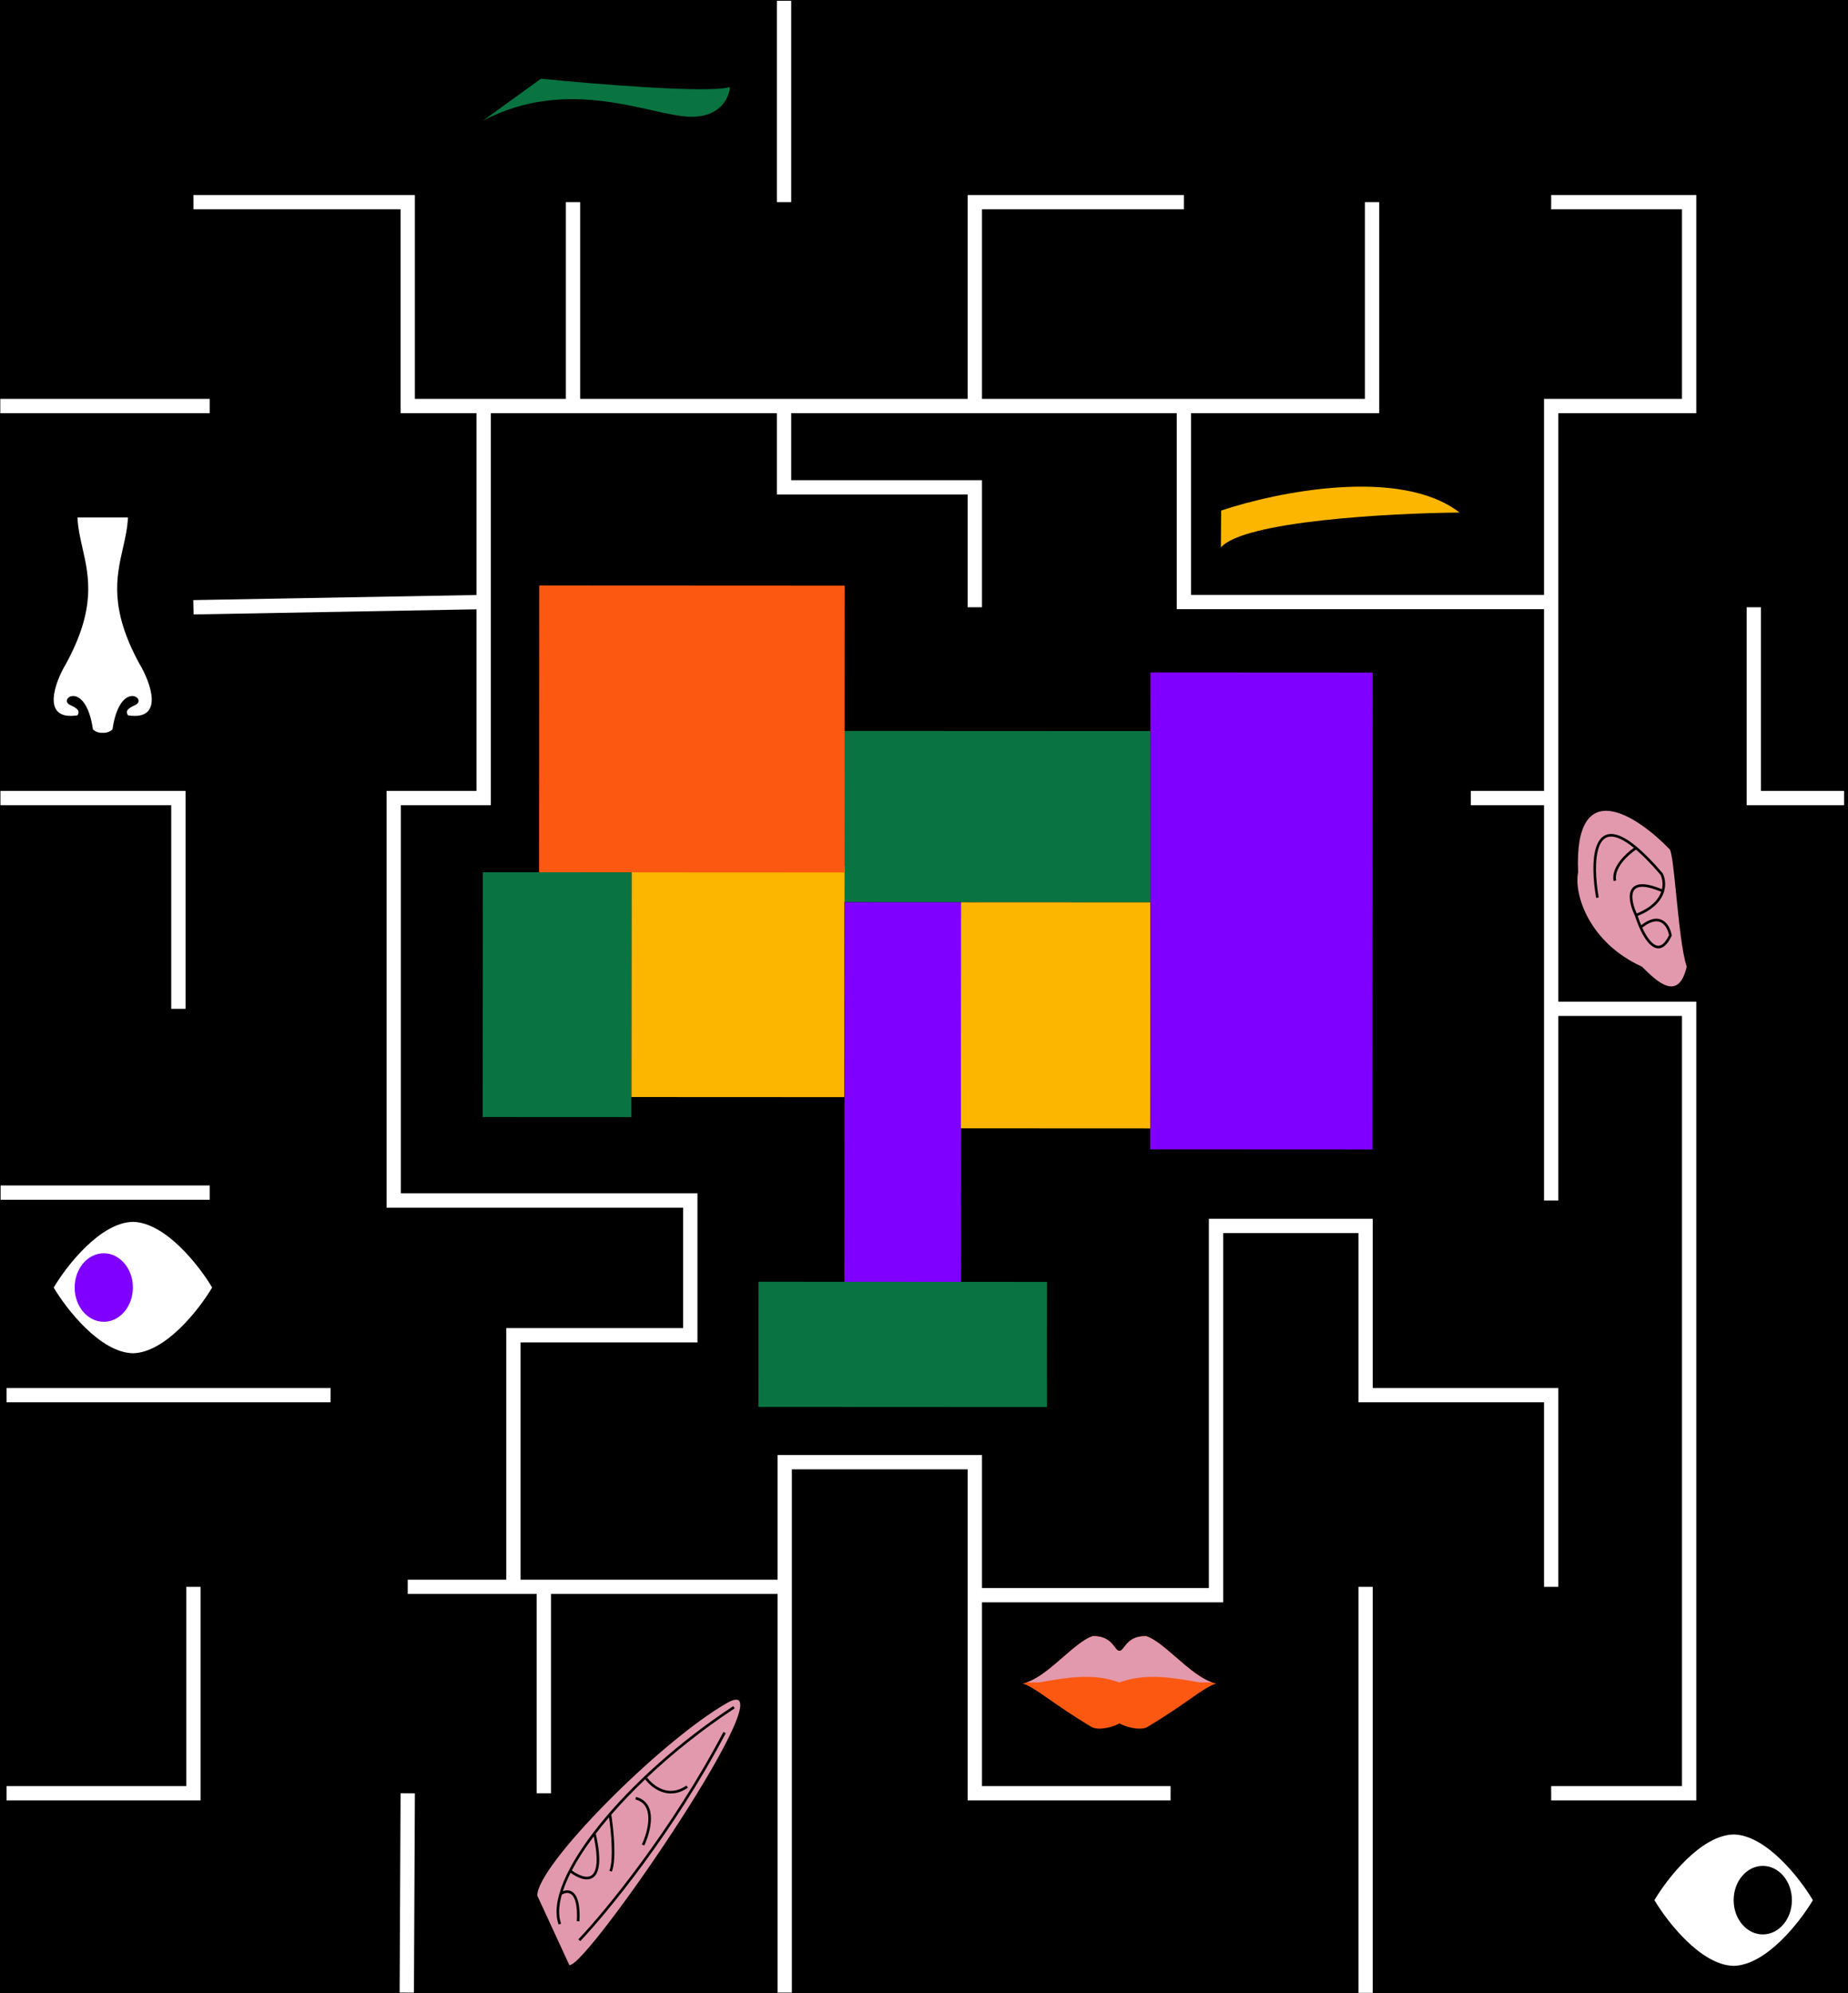 <svg width="2892" height="3119" viewBox="0 0 2892 3119" fill="none" xmlns="http://www.w3.org/2000/svg">
<rect width="2894" height="3119" fill="black"/>
<path class="path" d="M302.709 316.365H638.067V635.365H756.878M2147.18 316.365V635.365H1852.72M1525.54 635.365V316.365H1852.72M1525.54 635.365H1852.72M1525.54 635.365H1226.99M756.878 635.365H1226.99M756.878 635.365V942.098M756.878 635.365H896.706V316.365M756.878 942.098L302.709 950.278M756.878 942.098V1248.83H616.127V1578.65V1878.6H803.45H1080.29V2089.44H803.45V2483.13M0.674 1248.83H279.164V1578.65M517.337 2183.17H10.226M10.226 2806.16H302.709V2483.13M638.067 2806.16L636.588 3118.09M1228 3118.09V2483.13M1228 2483.13H851.098M1228 2483.13V2288.05H1525.54V2503.45M638.067 2483.13H851.098M851.098 2483.13V2806.16M1831.86 2806.16H1525.54V2503.45M2427.49 2483.13V2183.17H2137.08V1918.35H1902.98V2496.2H1525.54V2503.45M2137.08 3118.48V2483.13M2427.49 2806.16H2643.38V1578.65H2427.49V1878.6V1248.83M2427.49 1248.83H2301.71M2427.49 1248.83V942.098M2427.49 316.365H2643.38V635.365H2427.49V942.098M2427.49 942.098H1852.72V635.365M1226.99 635.365V762.624H1525.54V950.278M1226.99 316.365V1.199M2885.86 1248.83H2744.58V950.278M328.134 635.365H0.453M0.927 1866.24H328.134" stroke="white" stroke-width="22.396"/>
<rect x="1304.48" y="1143.8" width="495.753" height="267.967" transform="rotate(0.027 1304.48 1143.8)" fill="#097441"/>
<rect x="988.288" y="1355.68" width="333.403" height="361.018" transform="rotate(0.027 988.288 1355.68)" fill="#FDB600"/>
<rect x="1799.92" y="1798.48" width="746.21" height="347.823" transform="rotate(-89.972 1799.92 1798.48)" fill="#8000FF"/>
<rect x="843.613" y="1365.03" width="448.841" height="478.068" transform="rotate(-89.972 843.613 1365.03)" fill="#FC5812"/>
<rect x="1503.95" y="1411.87" width="296.153" height="353.772" transform="rotate(0.027 1503.95 1411.87)" fill="#FDB600"/>
<rect x="1321.66" y="1411.78" width="182.284" height="594.089" transform="rotate(0.027 1321.66 1411.78)" fill="#8000FF"/>
<rect x="755.404" y="1747.94" width="382.951" height="232.697" transform="rotate(-89.972 755.404 1747.94)" fill="#097441"/>
<rect x="1187.02" y="2005.74" width="451.386" height="195.854" transform="rotate(0.027 1187.02 2005.74)" fill="#097441"/>
<path fill-rule="evenodd" clip-rule="evenodd" d="M2589.07 2973.39C2609.11 2939.54 2661.97 2871.61 2713.1 2870.65C2764.23 2871.66 2817.02 2939.64 2837.02 2973.5L2589.07 2973.39ZM2589.08 2973.39C2609.08 3007.25 2661.87 3075.23 2713 3076.25C2764.13 3075.28 2816.99 3007.35 2837.02 2973.51L2589.08 2973.39Z" fill="white"/>
<ellipse cx="2758.65" cy="2973.45" rx="45.579" ry="53.605" transform="rotate(0.027 2758.65 2973.45)" fill="black"/>
<path fill-rule="evenodd" clip-rule="evenodd" d="M331.99 2014.75C311.954 1980.9 259.099 1912.97 207.968 1912.01C156.838 1913.02 104.048 1981 84.044 2014.87L331.99 2014.75ZM331.986 2014.75C311.982 2048.61 259.193 2116.59 208.063 2117.61C156.932 2116.64 104.077 2048.71 84.041 2014.87L331.986 2014.75Z" fill="white"/>
<ellipse cx="45.579" cy="53.605" rx="45.579" ry="53.605" transform="matrix(-1 0 0 1 207.973 1961.18)" fill="#8000FF"/>
<path fill-rule="evenodd" clip-rule="evenodd" d="M192.35 857.819C182.132 902.838 170.966 952.035 218.129 1038.58C235.731 1067.79 258.007 1128.28 200.232 1119.37C200.102 1119.1 199.954 1118.82 199.801 1118.52C198.017 1115.1 195.515 1110.31 211.216 1103.47C232.525 1094.19 187.671 1062.03 176.009 1141.47C173.885 1143.64 168.18 1147.29 160.738 1146.7C153.296 1147.29 147.591 1143.64 145.467 1141.47C133.805 1062.03 88.951 1094.19 110.26 1103.47C125.961 1110.31 123.459 1115.1 121.675 1118.52C121.522 1118.82 121.374 1119.1 121.244 1119.37C63.469 1128.28 85.746 1067.79 103.347 1038.58C150.51 952.035 139.344 902.838 129.126 857.819C125.481 841.759 121.957 826.231 121.244 809.728L157.404 809.728H200.232C199.52 826.231 195.995 841.759 192.35 857.819Z" fill="white"/>
<g  transform="translate(1600,2560)" id="maze-mouth" width="304" height="146" viewBox="0 0 304 146" fill="none" xmlns="http://www.w3.org/2000/svg">
<path fill-rule="evenodd" clip-rule="evenodd" d="M63.718 33.294C80.368 18.837 96.215 5.077 109.746 0.381C131.021 -0.28 139.185 10.407 144.526 17.398C147.219 20.923 149.195 23.509 151.771 23.225V23.207C151.793 23.211 151.815 23.214 151.837 23.217C151.878 23.212 151.92 23.206 151.962 23.199V23.233C154.539 23.517 156.514 20.931 159.207 17.406C164.548 10.415 172.713 -0.271 193.987 0.39C207.518 5.085 223.365 18.845 240.015 33.302C260.839 51.383 282.919 70.555 303.297 74.448C292.639 77.651 280.624 86.03 262.216 98.867C246.119 110.092 225.133 124.726 195.892 142.29C183.223 149.899 155.325 139.992 151.862 136.606C148.364 140 120.5 149.885 107.842 142.282C78.6 124.718 57.615 110.084 41.517 98.859C23.109 86.022 11.094 77.643 0.437 74.44C20.814 70.547 42.894 51.375 63.718 33.294Z" fill="#FC5812"/>
<path fill-rule="evenodd" clip-rule="evenodd" d="M34.819 71.244C66.222 65.678 111.655 57.626 151.53 72.712L151.853 72.712H152.186C192.061 57.626 237.494 65.678 268.898 71.244L268.903 71.245C271.821 71.762 274.617 72.258 277.277 72.712H296.896C278.37 66.514 258.73 49.461 240.096 33.281L240.096 33.281C223.447 18.825 207.6 5.065 194.068 0.369C172.794 -0.292 164.63 10.395 159.289 17.386C156.533 20.993 154.529 23.616 151.864 23.188V23.187C151.862 23.187 151.86 23.187 151.858 23.188C151.856 23.187 151.854 23.187 151.853 23.187V23.188C149.187 23.616 147.183 20.992 144.427 17.385C139.087 10.395 130.922 -0.292 109.648 0.369C96.116 5.065 80.27 18.825 63.62 33.281L63.62 33.281C44.986 49.461 25.346 66.514 6.82 72.712H26.439C29.101 72.258 31.899 71.762 34.819 71.244Z" fill="#E299AD"/>
</g>
<path d="M1910.58 856.704C1946.02 815.407 2174.36 803.06 2284.1 802.049C2191.36 730.151 1996.76 770.048 1911.05 798.984L1910.58 856.704Z" fill="#FDB600"/>
<path d="M846.615 123.155L755.403 189.135C889.693 117.741 1018.05 180.731 1078.86 182.672C1127.51 184.224 1141.4 152.266 1142.26 136.093C1111.73 146.443 932.44 131.781 846.615 123.155Z" fill="#097441"/>
<path fill-rule="evenodd" clip-rule="evenodd" d="M840.845 2966.41C839.736 2919.78 1032.62 2725.16 1137.6 2665C1242.59 2604.84 918.971 3078.92 891.038 3075.13L840.845 2966.41ZM880.819 2959.47C882.333 2954.82 884.139 2950.02 886.229 2945.07C888.225 2940.36 890.475 2935.52 892.97 2930.59C897.924 2934.21 903.598 2937.48 909.218 2939.33C915.518 2941.41 922.136 2941.82 927.515 2938.4C932.913 2934.97 936.426 2928.08 937.463 2917.06C938.495 2906.09 937.12 2890.64 932.363 2869.39C935.203 2865.68 938.137 2861.94 941.16 2858.19C945.003 2853.41 948.99 2848.6 953.114 2843.77C954.687 2854.65 956.403 2869.95 957.075 2884.93C957.458 2893.47 957.5 2901.87 956.99 2909.28C956.478 2916.72 955.418 2923 953.677 2927.37L957.475 2928.88C959.452 2923.91 960.547 2917.13 961.068 2909.56C961.592 2901.95 961.545 2893.38 961.158 2884.75C960.404 2867.92 958.35 2850.72 956.634 2839.68C972.512 2821.38 990.323 2802.77 1009.72 2784.28C1014.51 2790.91 1023.52 2799.49 1035.17 2803.79C1046.97 2808.15 1061.39 2808.08 1076.54 2797.4L1074.18 2794.06C1060.21 2803.91 1047.21 2803.88 1036.58 2799.96C1025.84 2795.98 1017.41 2787.97 1012.98 2781.82L1010.18 2783.84C1050.83 2745.14 1098.42 2706.99 1149.77 2673.25L1147.52 2669.83C1062.82 2725.49 988.252 2793.15 937.975 2855.62C912.84 2886.86 893.724 2916.86 882.465 2943.48C871.234 2970.03 867.675 2993.57 874.214 3011.63L878.057 3010.24C873.62 2997.98 874.143 2982.6 879.181 2964.84C883.809 2961.98 889.986 2960.65 894.726 2964.93C897.211 2967.17 899.567 2971.14 901.121 2977.83C902.673 2984.52 903.389 2993.78 902.711 3006.41L906.793 3006.63C907.483 2993.77 906.771 2984.1 905.103 2976.91C903.436 2969.73 900.779 2964.89 897.465 2961.89C892.156 2957.1 885.826 2957.51 880.819 2959.47ZM929.115 2873.68C915.211 2892.22 903.668 2910.12 894.866 2926.91C899.715 2930.51 905.21 2933.7 910.498 2935.45C916.285 2937.36 921.442 2937.42 925.321 2934.95C929.181 2932.5 932.409 2927.13 933.393 2916.68C934.315 2906.89 933.223 2892.97 929.115 2873.68ZM1135.76 2712.1C1054.48 2866.53 950.131 2993.38 908.056 3037.55L905.096 3034.74C946.952 2990.79 1051.06 2864.25 1132.14 2710.19L1135.76 2712.1ZM1018.72 2845.82C1018.7 2860.88 1013.2 2877.41 1008.17 2888.02L1004.47 2886.27C1009.36 2875.96 1014.62 2860.05 1014.63 2845.82C1014.64 2838.71 1013.34 2832.19 1010.2 2826.99C1007.1 2821.85 1002.1 2817.85 994.339 2815.88L995.345 2811.92C1004.08 2814.14 1010.01 2818.77 1013.7 2824.88C1017.35 2830.93 1018.72 2838.27 1018.72 2845.82Z" fill="#E299AD"/>
<path fill-rule="evenodd" clip-rule="evenodd" d="M2613.17 1329.3C2562.45 1276.54 2462.75 1209.85 2469.65 1365.15C2462.75 1398.51 2486.06 1474.72 2569.57 1512.68C2592.86 1535.98 2626.5 1568.59 2639.62 1512.68C2632.31 1491.19 2627.34 1441.82 2623.09 1399.57C2619.6 1364.86 2616.6 1334.96 2613.17 1329.3ZM2497.85 1405.13C2495.41 1391.2 2493.69 1375.7 2493.55 1361.17C2493.42 1346.7 2494.87 1333 2498.9 1322.78C2502.95 1312.5 2509.83 1305.33 2520.61 1305.02C2531.04 1304.72 2544.49 1310.94 2561.68 1325.38C2573.15 1335 2586.43 1348.41 2601.76 1366.3L2601.92 1366.48L2602.03 1366.7C2605.35 1373.26 2607.49 1383.68 2604.18 1394.97C2600.23 1408.46 2588.62 1422.8 2562.89 1433.27C2564.39 1437.87 2566.22 1442.84 2568.33 1447.77C2583.14 1436.34 2594.43 1435.54 2602.56 1440.49C2610.75 1445.48 2614.76 1455.79 2616.08 1463.46L2616.19 1464.1L2615.91 1464.69C2611.62 1473.65 2607.09 1479.3 2602.28 1482.04C2597.31 1484.88 2592.32 1484.46 2587.74 1481.96C2583.28 1479.52 2579.18 1475.11 2575.53 1469.86C2571.86 1464.58 2568.53 1458.28 2565.66 1451.87C2562.76 1445.39 2560.32 1438.75 2558.46 1432.83C2555.57 1426.84 2552.91 1419.76 2551.5 1412.88C2550.1 1406.01 2549.88 1399.04 2552.27 1393.57C2553.48 1390.79 2555.37 1388.41 2558.06 1386.67C2560.75 1384.94 2564.13 1383.92 2568.24 1383.69C2576 1383.24 2586.61 1385.58 2600.84 1391.57C2602.92 1382.4 2601.12 1374.09 2598.5 1368.77C2583.85 1351.69 2571.16 1338.82 2560.22 1329.49C2554.04 1333.65 2545.62 1340.63 2539.03 1348.97C2531.93 1357.95 2527.28 1368.09 2529.17 1377.83L2525.16 1378.61C2522.92 1367.1 2528.48 1355.72 2535.82 1346.43C2542.38 1338.14 2550.61 1331.17 2556.95 1326.77C2540.99 1313.77 2529.2 1308.87 2520.72 1309.11C2512.21 1309.35 2506.43 1314.84 2502.7 1324.28C2498.96 1333.77 2497.51 1346.85 2497.64 1361.14C2497.77 1375.39 2499.47 1390.66 2501.88 1404.43L2497.85 1405.13ZM2555.51 1412.06C2556.71 1417.94 2558.91 1424.06 2561.4 1429.47C2585.07 1419.82 2595.71 1407.09 2599.71 1395.53C2585.47 1389.49 2575.4 1387.37 2568.47 1387.77C2564.9 1387.97 2562.25 1388.84 2560.28 1390.1C2558.32 1391.36 2556.94 1393.09 2556.01 1395.21C2554.13 1399.52 2554.16 1405.49 2555.51 1412.06ZM2600.44 1443.99C2594.27 1440.23 2584.62 1440.07 2570.04 1451.63C2572.68 1457.38 2575.67 1462.9 2578.89 1467.52C2582.39 1472.56 2586.05 1476.38 2589.7 1478.37C2593.23 1480.3 2596.69 1480.53 2600.26 1478.49C2603.9 1476.41 2607.88 1471.82 2611.93 1463.51C2610.59 1456.4 2606.92 1447.93 2600.44 1443.99Z" fill="#E299AD"/>
</svg>
